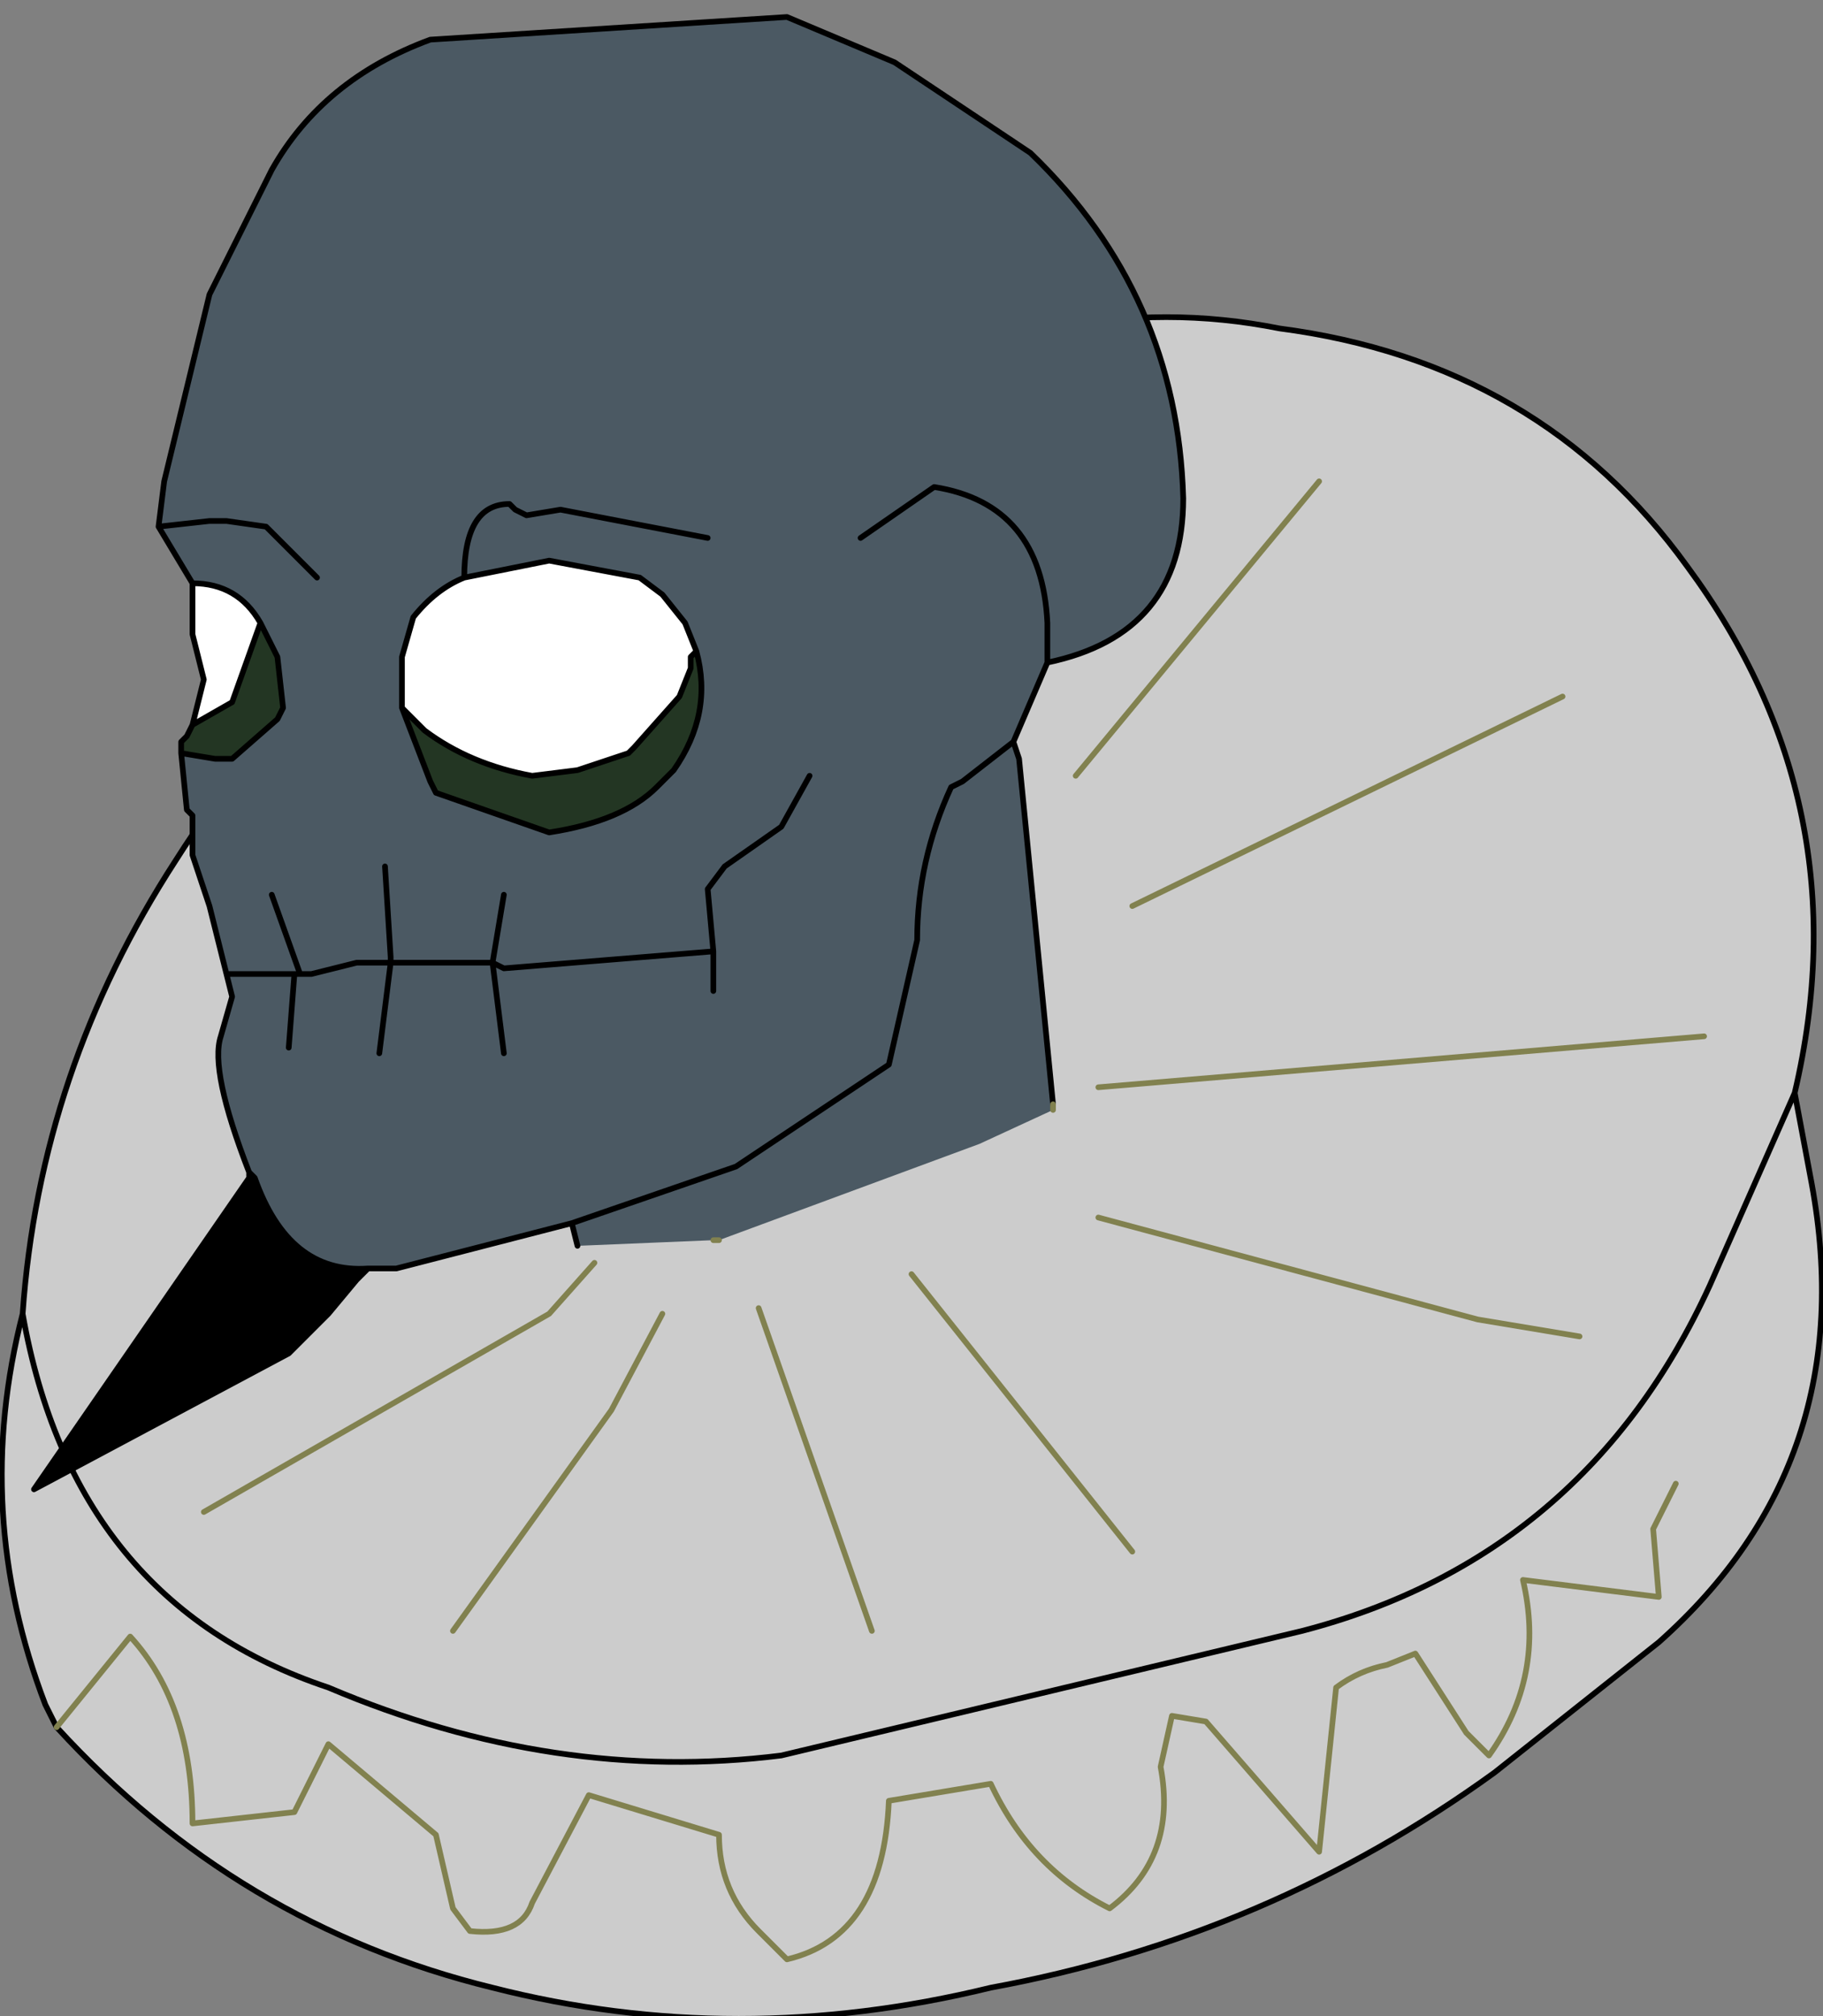 <?xml version="1.0" encoding="UTF-8" standalone="no"?>
<svg xmlns:xlink="http://www.w3.org/1999/xlink" height="17.8px" width="16.1px" xmlns="http://www.w3.org/2000/svg">
  <rect width="100%" height="100%" fill="#808080" stroke="none"/>
  <g transform="matrix(1.0, 0.0, 0.0, 1.0, 0.8, 0.0)">
    <path d="M15.05 9.65 L15.2 10.45 Q15.65 12.9 13.85 14.5 L12.4 15.65 Q10.4 17.1 7.95 17.55 5.7 18.1 3.55 17.55 1.3 17.0 -0.3 15.25 L-0.4 15.05 Q-1.05 13.35 -0.6 11.6 -0.15 14.15 2.1 14.9 4.1 15.75 6.1 15.5 L10.7 14.4 Q13.2 13.75 14.3 11.35 L15.05 9.65 14.3 11.35 Q13.2 13.75 10.7 14.4 L6.1 15.5 Q4.1 15.75 2.1 14.9 -0.15 14.15 -0.6 11.6 -0.45 9.45 0.75 7.6 2.05 5.55 4.05 4.6 6.1 3.6 8.5 2.9 9.5 2.7 10.5 2.9 12.8 3.2 14.1 5.0 15.65 7.1 15.05 9.65 M13.15 11.8 L12.25 11.65 8.9 10.75 12.25 11.65 13.15 11.8 M14.0 13.1 L13.8 13.5 13.85 14.1 12.65 13.95 Q12.85 14.8 12.35 15.5 L12.15 15.3 11.7 14.6 11.45 14.7 Q11.2 14.75 11.0 14.9 L10.85 16.35 9.85 15.2 9.55 15.15 9.45 15.6 Q9.6 16.4 9.0 16.85 8.3 16.5 7.95 15.75 L7.05 15.9 Q7.0 17.1 6.15 17.3 L5.9 17.05 Q5.55 16.7 5.55 16.2 L4.4 15.85 3.9 16.8 Q3.8 17.1 3.35 17.05 L3.2 16.85 3.05 16.2 2.1 15.4 1.8 16.0 0.9 16.1 Q0.9 15.05 0.35 14.45 L-0.3 15.25 0.35 14.45 Q0.9 15.05 0.9 16.1 L1.8 16.0 2.1 15.4 3.05 16.2 3.2 16.85 3.35 17.05 Q3.8 17.1 3.9 16.8 L4.4 15.85 5.55 16.2 Q5.55 16.7 5.9 17.05 L6.15 17.3 Q7.0 17.1 7.05 15.9 L7.95 15.75 Q8.3 16.5 9.0 16.85 9.6 16.4 9.45 15.6 L9.55 15.15 9.85 15.2 10.85 16.35 11.0 14.9 Q11.2 14.75 11.45 14.7 L11.7 14.6 12.15 15.3 12.35 15.5 Q12.85 14.8 12.65 13.95 L13.85 14.1 13.8 13.5 14.0 13.1 M10.85 4.25 L8.7 6.85 10.85 4.25 M13.0 6.15 L9.2 8.0 13.0 6.15 M14.25 9.15 L8.9 9.6 14.25 9.15 M9.2 13.7 L7.25 11.25 9.2 13.7 M6.9 14.4 L5.9 11.55 6.9 14.4 M5.05 11.6 L4.6 12.45 3.2 14.4 4.6 12.45 5.05 11.6 M4.45 11.15 L4.05 11.6 1.0 13.35 4.05 11.6 4.45 11.15" fill="#cccccc" fill-rule="evenodd" stroke="none"/>
    <path d="M-0.3 15.25 Q1.3 17.0 3.55 17.55 5.7 18.1 7.95 17.55 10.4 17.1 12.4 15.65 L13.85 14.5 Q15.65 12.9 15.2 10.45 L15.05 9.65 14.3 11.35 Q13.2 13.75 10.7 14.4 L6.1 15.5 Q4.1 15.75 2.1 14.9 -0.15 14.15 -0.6 11.6 -1.05 13.35 -0.4 15.05 L-0.3 15.25 M15.05 9.65 Q15.65 7.1 14.1 5.0 12.8 3.2 10.5 2.9 9.5 2.7 8.5 2.9 6.1 3.6 4.05 4.6 2.05 5.55 0.75 7.6 -0.45 9.45 -0.6 11.6" fill="none" stroke="#000000" stroke-linecap="round" stroke-linejoin="round" stroke-width="0.05"/>
    <path d="M-0.3 15.25 L0.35 14.45 Q0.9 15.05 0.9 16.1 L1.8 16.0 2.1 15.4 3.05 16.2 3.2 16.85 3.35 17.05 Q3.8 17.1 3.9 16.8 L4.4 15.85 5.55 16.2 Q5.55 16.7 5.9 17.05 L6.15 17.3 Q7.0 17.1 7.05 15.9 L7.95 15.75 Q8.3 16.5 9.0 16.85 9.6 16.4 9.45 15.6 L9.55 15.15 9.85 15.2 10.85 16.35 11.0 14.9 Q11.2 14.75 11.45 14.7 L11.7 14.6 12.15 15.3 12.35 15.5 Q12.85 14.8 12.65 13.95 L13.85 14.1 13.8 13.5 14.0 13.1 M8.9 10.75 L12.25 11.65 13.15 11.8 M1.0 13.35 L4.05 11.6 4.45 11.15 M3.2 14.4 L4.6 12.45 5.05 11.6 M5.9 11.55 L6.9 14.4 M7.25 11.25 L9.2 13.7 M8.9 9.6 L14.25 9.15 M9.2 8.0 L13.0 6.15 M8.7 6.85 L10.85 4.25" fill="none" stroke="#81814f" stroke-linecap="round" stroke-linejoin="round" stroke-width="0.05"/>
    <path d="M0.6 4.65 L0.65 4.25 1.05 2.6 1.6 1.5 Q2.05 0.7 3.0 0.35 L6.15 0.15 7.1 0.55 8.3 1.35 Q9.6 2.6 9.65 4.4 9.65 5.6 8.45 5.85 L8.45 5.5 Q8.4 4.45 7.45 4.3 L6.8 4.75 7.45 4.3 Q8.4 4.45 8.45 5.5 L8.45 5.85 8.15 6.55 7.7 6.9 7.6 6.95 Q7.3 7.6 7.3 8.3 L7.05 9.4 5.7 10.3 4.25 10.8 5.7 10.3 7.05 9.4 7.3 8.3 Q7.3 7.6 7.6 6.95 L7.7 6.9 8.15 6.55 8.2 6.7 8.5 9.75 8.5 9.8 7.85 10.1 5.55 10.95 5.5 10.95 4.3 11.0 4.25 10.8 2.7 11.2 2.45 11.2 Q1.75 11.25 1.45 10.4 L1.4 10.35 Q1.05 9.45 1.15 9.15 L1.25 8.8 1.2 8.6 1.05 8.0 0.9 7.55 0.9 7.2 0.85 7.15 0.8 6.65 1.1 6.7 1.25 6.7 1.65 6.35 1.7 6.25 1.65 5.8 1.5 5.5 Q1.3 5.15 0.9 5.15 L0.6 4.65 1.05 4.6 1.2 4.6 1.55 4.65 2.0 5.1 1.55 4.65 1.2 4.6 1.05 4.6 0.6 4.65 M5.35 5.75 L5.25 5.5 5.05 5.25 4.85 5.1 4.05 4.95 3.3 5.1 Q3.05 5.2 2.85 5.45 L2.75 5.8 2.75 6.0 2.75 6.25 3.0 6.9 3.05 7.0 4.05 7.35 Q4.7 7.25 5.0 6.95 L5.15 6.8 Q5.5 6.3 5.35 5.75 M6.35 6.85 L6.1 7.3 5.6 7.65 5.45 7.85 5.5 8.4 3.65 8.55 3.55 8.5 3.45 8.5 3.1 8.5 2.75 8.5 2.65 8.5 2.65 8.45 2.6 7.65 2.65 8.45 2.65 8.5 2.75 8.5 3.1 8.5 3.45 8.5 3.55 8.5 3.65 7.9 3.55 8.5 3.65 8.55 5.5 8.4 5.45 7.85 5.6 7.65 6.1 7.3 6.35 6.85 M5.45 4.75 L4.15 4.5 3.85 4.55 3.75 4.5 3.7 4.45 Q3.3 4.45 3.3 5.1 3.3 4.45 3.7 4.45 L3.75 4.5 3.85 4.55 4.15 4.5 5.45 4.75 M1.6 7.9 L1.85 8.6 1.8 8.6 1.6 8.6 1.2 8.6 1.6 8.6 1.8 8.6 1.85 8.6 1.6 7.9 M1.75 9.25 L1.8 8.6 1.75 9.25 M1.85 8.6 L1.95 8.6 2.35 8.5 2.65 8.5 2.55 9.3 2.65 8.5 2.35 8.5 1.95 8.6 1.85 8.6 M5.5 8.4 L5.5 8.75 5.5 8.4 M3.65 9.3 L3.55 8.5 3.65 9.3" fill="#4b5963" fill-rule="evenodd" stroke="none"/>
    <path d="M2.75 6.25 L2.75 6.0 2.75 5.8 2.85 5.45 Q3.05 5.2 3.3 5.1 L4.05 4.95 4.85 5.1 5.05 5.25 5.25 5.5 5.35 5.75 5.3 5.8 5.3 5.9 5.2 6.15 4.8 6.6 4.75 6.65 4.3 6.8 3.9 6.85 Q3.35 6.75 2.95 6.45 L2.75 6.25 M0.9 6.4 L1.0 6.0 0.9 5.6 0.9 5.15 Q1.3 5.15 1.5 5.5 L1.25 6.2 0.9 6.4" fill="#ffffff" fill-rule="evenodd" stroke="none"/>
    <path d="M2.75 6.25 L2.95 6.45 Q3.35 6.75 3.9 6.85 L4.3 6.8 4.75 6.65 4.8 6.6 5.2 6.15 5.3 5.9 5.3 5.8 5.35 5.75 Q5.5 6.3 5.15 6.8 L5.0 6.95 Q4.7 7.25 4.05 7.35 L3.05 7.0 3.0 6.9 2.75 6.25 M0.9 6.4 L1.25 6.2 1.5 5.5 1.65 5.8 1.7 6.25 1.65 6.35 1.25 6.7 1.1 6.7 0.8 6.65 0.8 6.55 0.85 6.5 0.9 6.4" fill="#233623" fill-rule="evenodd" stroke="none"/>
    <path d="M1.45 10.4 Q1.75 11.25 2.45 11.2 L2.35 11.3 2.1 11.6 2.05 11.65 1.75 11.95 -0.5 13.15 1.4 10.4 1.45 10.4" fill="#000000" fill-rule="evenodd" stroke="none"/>
    <path d="M8.45 5.85 Q9.65 5.6 9.65 4.4 9.6 2.6 8.3 1.35 L7.1 0.55 6.15 0.15 3.0 0.35 Q2.05 0.7 1.6 1.5 L1.05 2.6 0.65 4.25 0.6 4.65 1.05 4.6 1.2 4.6 1.55 4.65 2.0 5.1 M8.45 5.85 L8.45 5.5 Q8.4 4.45 7.45 4.3 L6.8 4.75 M5.35 5.75 L5.25 5.5 5.05 5.25 4.85 5.1 4.05 4.95 3.3 5.1 Q3.05 5.2 2.85 5.45 L2.75 5.8 2.75 6.0 2.75 6.25 2.95 6.45 Q3.35 6.75 3.9 6.85 L4.3 6.8 4.75 6.65 4.8 6.6 5.2 6.15 5.3 5.9 5.3 5.8 5.35 5.75 Q5.5 6.3 5.15 6.8 L5.0 6.95 Q4.7 7.25 4.05 7.35 L3.05 7.0 3.0 6.9 2.75 6.25 M8.15 6.55 L8.45 5.85 M0.9 5.15 L0.9 5.6 1.0 6.0 0.9 6.4 1.25 6.2 1.5 5.5 Q1.3 5.15 0.9 5.15 L0.6 4.65 M1.5 5.5 L1.65 5.8 1.7 6.25 1.65 6.35 1.25 6.7 1.1 6.7 0.8 6.65 0.85 7.15 0.9 7.2 0.9 7.55 1.05 8.0 1.2 8.6 1.6 8.6 1.8 8.6 1.85 8.6 1.6 7.9 M3.3 5.1 Q3.3 4.45 3.7 4.45 L3.75 4.5 3.85 4.55 4.15 4.5 5.45 4.75 M2.6 7.65 L2.65 8.45 2.65 8.5 2.75 8.5 3.1 8.5 3.45 8.5 3.55 8.5 3.65 7.9 M3.55 8.5 L3.65 8.55 5.5 8.4 5.45 7.85 5.6 7.65 6.1 7.3 6.35 6.85 M0.8 6.65 L0.8 6.55 0.85 6.5 0.9 6.4 M1.2 8.6 L1.25 8.8 1.15 9.15 Q1.05 9.45 1.4 10.35 L1.45 10.4 Q1.75 11.25 2.45 11.2 L2.7 11.2 4.25 10.8 5.7 10.3 7.05 9.4 7.3 8.3 Q7.3 7.6 7.6 6.95 L7.7 6.9 8.15 6.55 8.2 6.7 8.5 9.75 M4.3 11.0 L4.25 10.8 M2.55 9.3 L2.65 8.5 2.35 8.5 1.95 8.6 1.85 8.6 M1.8 8.6 L1.75 9.25 M1.4 10.4 L-0.5 13.15 1.75 11.95 2.05 11.65 2.1 11.6 2.35 11.3 2.45 11.2 M1.4 10.35 L1.4 10.4 M3.55 8.5 L3.65 9.3 M5.5 8.75 L5.5 8.4" fill="none" stroke="#000000" stroke-linecap="round" stroke-linejoin="round" stroke-width="0.05"/>
    <path d="M8.5 9.75 L8.5 9.8 M5.55 10.95 L5.5 10.95" fill="none" stroke="#81814f" stroke-linecap="round" stroke-linejoin="round" stroke-width="0.05"/>
  </g>
</svg>
